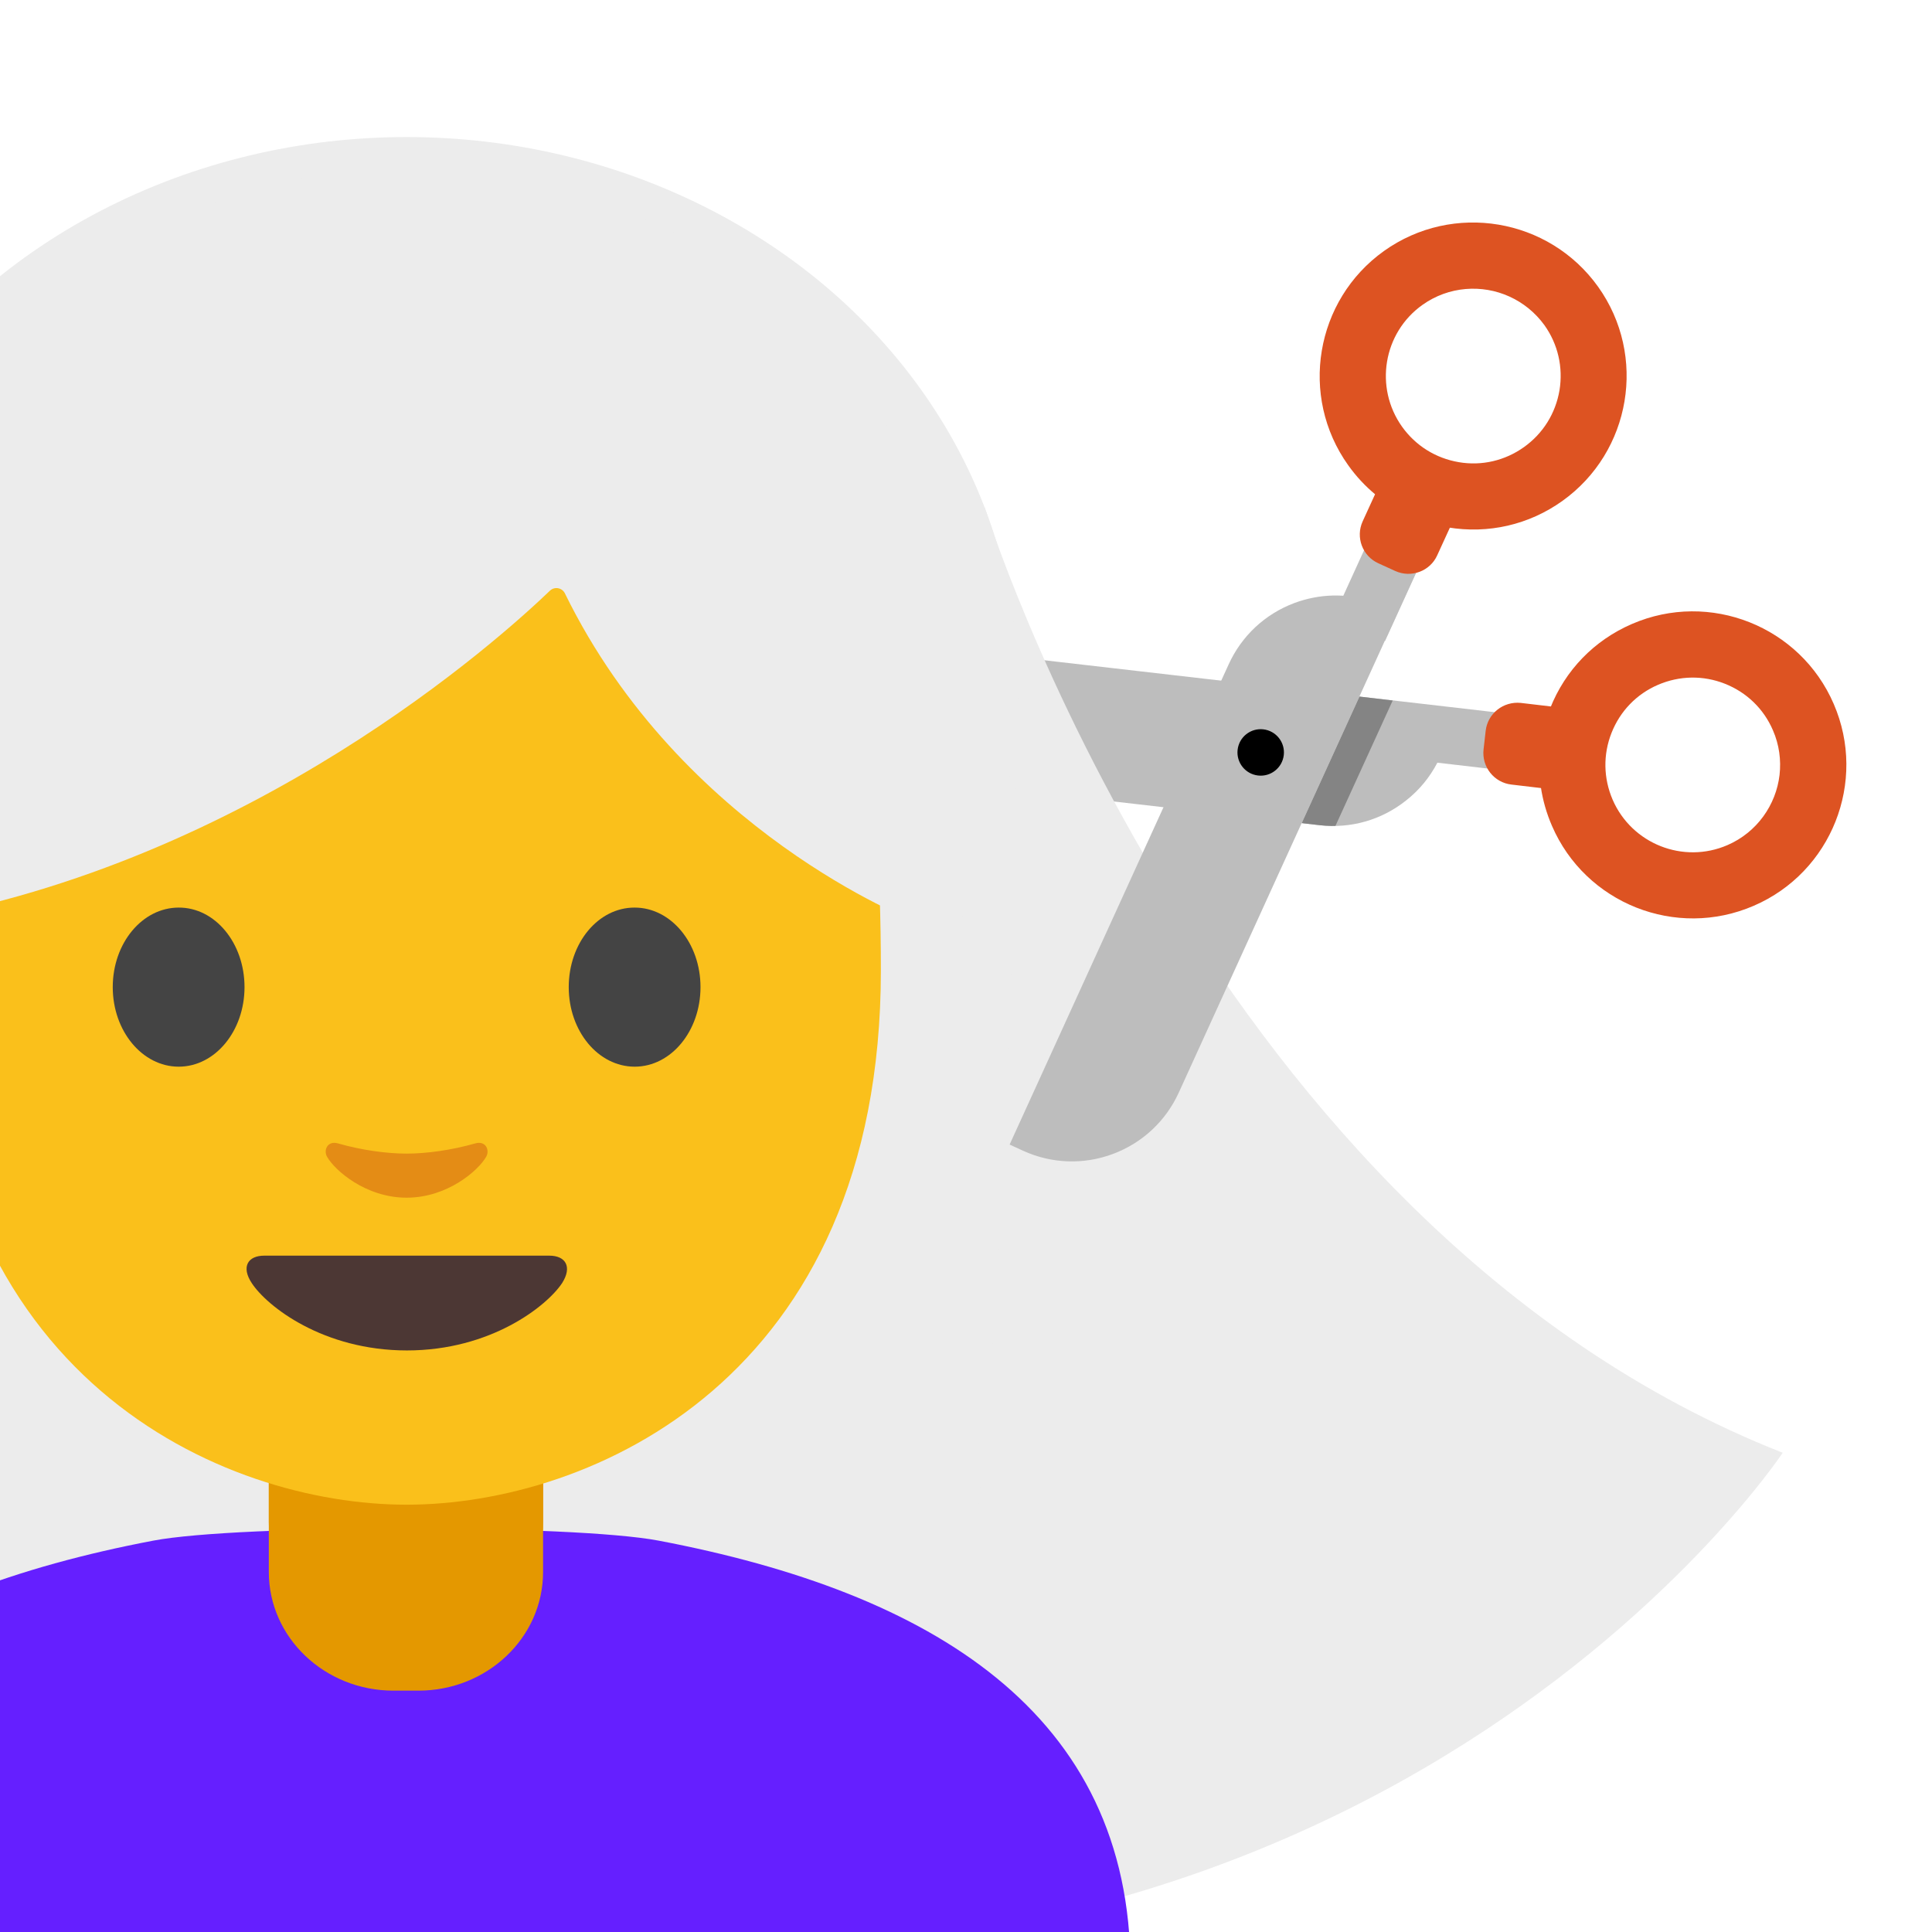 <svg width="128" height="128" style="enable-background:new 0 0 128 128;" xmlns="http://www.w3.org/2000/svg" xmlns:xlink="http://www.w3.org/1999/xlink">
  <g id="图层_1">
    <g id="XMLID_208_">
      <defs>
        <rect id="XMLID_869_" height="128" width="128" x="0" y="0.21"/>
      </defs>
      <clipPath id="XMLID_3_">
        <use style="overflow:visible;" xlink:href="#XMLID_869_"/>
      </clipPath>
      <g style="clip-path:url(#XMLID_3_);">
        <g>
          <defs>
            <path id="SVGID_1_" d="M95.23,50.53l4.89,0.57l0.21-1.8l0,0l0.11-0.97l0.11-0.97l0,0l0,0l-6.4-0.74l0,0l-32.72-3.77 c-2.07-0.24-4.11,0.34-5.74,1.64c-1.63,1.29-2.66,3.14-2.9,5.21c0,0,0,0,0,0l-0.11,0.97l34.74,4c2.07,0.24,4.11-0.34,5.74-1.64 C94.03,52.35,94.73,51.49,95.23,50.53z"/>
          </defs>
          <use style="overflow:visible;fill:#BDBDBD;" xlink:href="#SVGID_1_"/>
          <clipPath id="SVGID_2_">
            <use style="overflow:visible;" xlink:href="#SVGID_1_"/>
          </clipPath>
          <polygon points="86.24,54.54 90.07,46.15 92.27,46.41 88.44,54.8 " style="clip-path:url(#SVGID_2_);fill:#848484;"/>
        </g>
        <path d="M98.43,48.42l-0.14,1.23c-0.13,1.15,0.69,2.2,1.85,2.33l2.46,0.29c1.15,0.13,2.2-0.69,2.33-1.85 l0.14-1.23c0.13-1.15-0.69-2.2-1.85-2.33l-2.46-0.29C99.6,46.45,98.56,47.27,98.43,48.42z" style="fill:#DD5322;"/>
        <path d="M102.7,46.93c1-2.53,2.92-4.51,5.42-5.59l0,0c5.15-2.23,11.15,0.15,13.37,5.3 c2.23,5.15-0.15,11.15-5.3,13.37c-5.15,2.23-11.15-0.15-13.37-5.3c-0.72-1.66-0.98-3.44-0.77-5.19 C102.14,48.64,102.36,47.77,102.7,46.93z M117.46,48.38c-0.61-1.42-1.74-2.51-3.18-3.08c-1.44-0.57-3.01-0.54-4.43,0.07l0,0 c-1.42,0.61-2.51,1.74-3.08,3.18c-0.57,1.44-0.54,3.01,0.07,4.43c1.27,2.93,4.68,4.28,7.61,3.01c1.96-0.85,3.22-2.67,3.45-4.65 C118.01,50.36,117.88,49.34,117.46,48.38z" style="fill:#DD5322;"/>
      </g>
      <g style="clip-path:url(#XMLID_3_);">
        <path d="M65.23,33.58c0,0,14.77,47.67,52.88,62.67c0,0-27.01,40.75-87.35,31.75l0.42-76L65.23,33.58z" style="fill:#ececec;"/>
        <g>
          <path d="M-13.68,45.74c0,0,0,48.72,6.28,71.38c3.1,11.17,6.95,18.2,16.22,11.24l18.01-0.18V45.74H-13.68z " style="fill:#ececec;"/>
          <path d="M26.83,45.74v82.44L44.75,128c9.25,7.06,15.88,0.29,17.87-11.17 c4.71-27.07,4.71-71.09,4.71-71.09H26.83z" style="fill:#ececec;"/>
        </g>
        <ellipse id="XMLID_686_" cx="26.94" cy="45.5" rx="40.51" ry="36.42" style="fill:#ececec;"/>
        <path id="XMLID_899_" d="M43.63,102.07c-5.7-1.08-27.77-1.08-33.47,0c-18.04,3.43-31.26,11.39-31.26,28.36 v57.83l48,0.01l48-0.01v-57.83C74.89,113.46,61.67,105.5,43.63,102.07z" style="fill:#651FFF;"/>
        <path id="XMLID_1_" d="M26.89,94.56h-9.08v9.59c0,4.34,3.7,7.86,8.26,7.86h1.65 c4.56,0,8.26-3.52,8.26-7.86v-9.59H26.89z" style="fill:#e49800;"/>
        <rect id="XMLID_901_" height="40.48" style="fill:#fac01b;" width="11.42" x="57.11" y="144.97"/>
        <g id="XMLID_878_">
          <path id="XMLID_879_" d="M19.01,64c0,2.91-1.94,5.26-4.35,5.26c-2.41,0-4.36-2.36-4.36-5.26 c0-2.91,1.96-5.27,4.36-5.27C17.06,58.73,19.01,61.09,19.01,64" style="fill:#444444;"/>
        </g>
        <path id="XMLID_3328_" d="M26.89,91.23h-9.08v9.59c0,4.34,3.7,7.86,8.26,7.86h1.65 c4.56,0,8.26-3.52,8.26-7.86v-9.59H26.89z" style="fill:#e49800;"/>
        <path id="XMLID_685_" d="M26.94,17.86c-24.91,0-31.42,19.31-31.42,46.43c0,27.12,19.32,35.4,31.42,35.4 c12.1,0,31.42-8.27,31.42-35.4C58.36,37.16,51.85,17.86,26.94,17.86z" style="fill:#fac01b;"/>
        <path id="XMLID_684_" d="M16.2,65.4c0,2.91-1.95,5.27-4.36,5.27c-2.41,0-4.37-2.36-4.37-5.27 c0-2.92,1.96-5.27,4.37-5.27C14.25,60.12,16.2,62.48,16.2,65.4" style="fill:#444444;"/>
        <path id="XMLID_683_" d="M37.68,65.4c0,2.91,1.95,5.27,4.37,5.27c2.41,0,4.36-2.36,4.36-5.27 c0-2.92-1.96-5.27-4.36-5.27C39.63,60.12,37.68,62.48,37.68,65.4" style="fill:#444444;"/>
        <path id="XMLID_682_" d="M36.44,39.13c-3.31,3.18-19.76,18.01-42.42,21.87V30.62 c0,0,9.78-19.41,33.26-19.41s33.26,19.9,33.26,19.9v29.9c0,0-15.38-5.9-23.11-21.69C37.25,38.94,36.75,38.84,36.44,39.13z" style="fill:#ececec;"/>
        <path id="XMLID_681_" d="M36.39,83.19c-1.32,0-9.44,0-9.44,0s-8.12,0-9.44,0c-1.08,0-1.55,0.73-0.83,1.82 c1,1.53,4.72,4.46,10.28,4.46s9.27-2.94,10.28-4.46C37.93,83.92,37.47,83.19,36.39,83.19z" style="fill:#4C3734;"/>
        <path id="XMLID_678_" d="M31.5,75.75c-1.61,0.46-3.27,0.68-4.56,0.68s-2.96-0.22-4.56-0.68 c-0.69-0.19-0.96,0.46-0.71,0.89c0.51,0.9,2.56,2.71,5.27,2.71c2.71,0,4.76-1.81,5.27-2.71C32.46,76.21,32.19,75.56,31.5,75.75z" style="fill:#e48c15;"/>
      </g>
      <g style="clip-path:url(#XMLID_3_);">
        <path d="M93.37,34.17c-1.6-0.73-3-1.87-4.05-3.35c-3.26-4.57-2.19-10.93,2.37-14.19 c4.57-3.26,10.93-2.19,14.19,2.37c3.26,4.57,2.19,10.93-2.37,14.19l0,0c-2.21,1.58-4.91,2.2-7.59,1.75 C95.03,34.8,94.18,34.53,93.37,34.17z M100.01,19.65c-1.82-0.83-4.03-0.69-5.77,0.55c-2.6,1.85-3.2,5.47-1.35,8.07 c0.9,1.26,2.23,2.09,3.76,2.35c1.52,0.26,3.06-0.1,4.32-1l0,0c1.26-0.9,2.09-2.23,2.35-3.76c0.25-1.52-0.1-3.06-1-4.32 C101.71,20.7,100.91,20.06,100.01,19.65z" style="fill:#DD5322;"/>
        <g>
          <path d="M91.32,41.05c-3.43-1.56-7.47-0.05-9.04,3.37L68.18,75.35l0,0c3.43,1.56,7.47,0.05,9.04-3.37 l16.35-35.82" style="fill:#BDBDBD;"/>
          <path d="M67.78,76.24C67.78,76.24,67.77,76.24,67.78,76.24l-0.89-0.41L81.4,44.02 c0.86-1.89,2.41-3.34,4.36-4.07c1.64-0.61,3.4-0.66,5.05-0.14l1.86-4.07l1.77,0.81L78.1,72.38c-0.86,1.89-2.41,3.34-4.36,4.07 C71.79,77.18,69.67,77.1,67.78,76.24z M90,41.61c-1.17-0.31-2.4-0.26-3.55,0.17c-1.46,0.55-2.62,1.63-3.27,3.05L69.5,74.8 c1.17,0.31,2.4,0.26,3.55-0.17c1.46-0.55,2.63-1.63,3.27-3.05L90,41.61z" style="fill:#BDBDBD;"/>
        </g>
        <rect height="6.44" style="fill:#BDBDBD;" transform="matrix(0.91 0.415 -0.415 0.91 24.274 -34.412)" width="3.76" x="89.53" y="35.49"/>
        <path d="M92.44,37.83l-1.12-0.51c-1.06-0.48-1.52-1.73-1.04-2.78l1.03-2.25c0.48-1.06,1.73-1.52,2.78-1.04 l1.12,0.51c1.06,0.48,1.52,1.73,1.04,2.78l-1.03,2.25C94.75,37.84,93.5,38.31,92.44,37.83z" style="fill:#DD5322;"/>
        <ellipse cx="83.55" cy="49.82" rx="1.54" ry="1.54" transform="matrix(0.115 -0.993 0.993 0.115 24.445 127.086)"/>
      </g>
    </g>
  </g>
</svg>